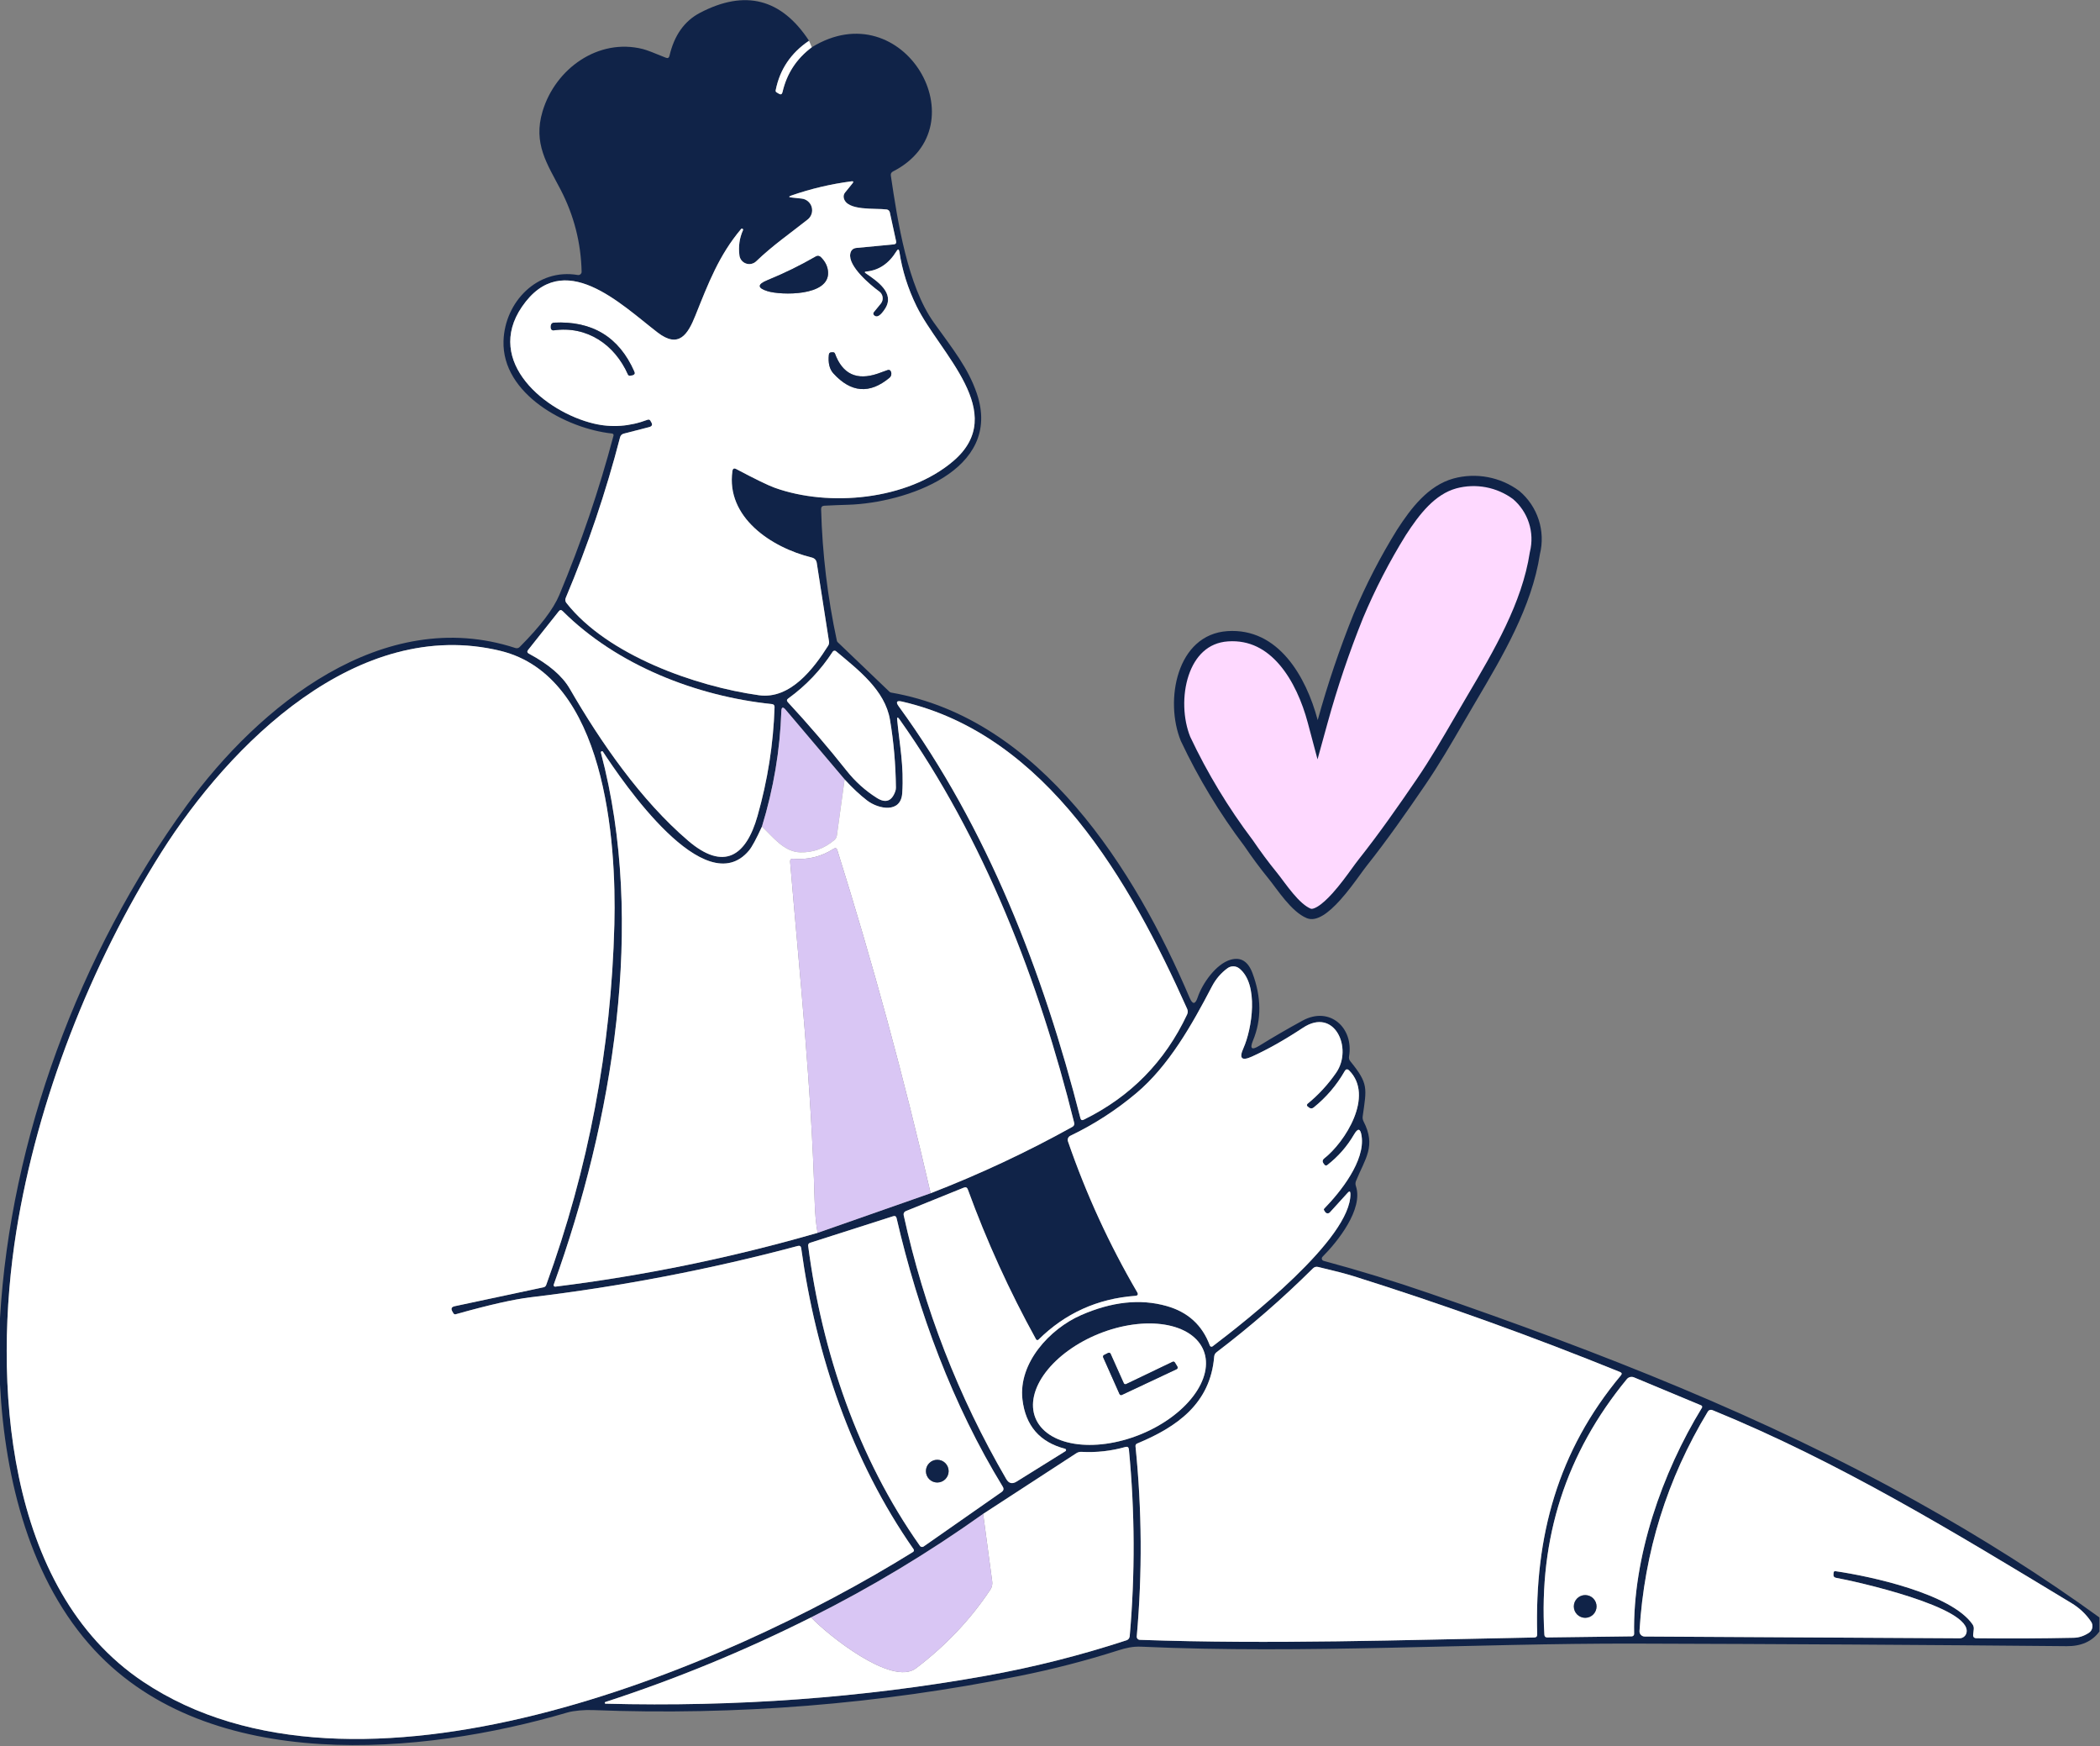 <svg width="409" height="340" viewBox="0 0 409 340" fill="none" xmlns="http://www.w3.org/2000/svg">
<rect x="0" y="0" width="409" height="340" fill="#808080" stroke="none"/>
<g clip-path="url(#clip0_1582_8353)">
<path d="M157.567 7.933C154.041 10.311 151.878 13.518 151.078 17.556C151.033 17.748 151.096 17.896 151.267 18L151.689 18.244C152.059 18.474 152.296 18.374 152.4 17.945C153.23 14.337 155.133 11.422 158.111 9.2C175.967 -1.778 191.189 24.589 173.911 33.389C173.585 33.559 173.448 33.826 173.5 34.189C174.822 43.111 176.756 55.633 181.867 62.789C185.633 68.056 188.533 71.6 190.244 76.6C195.389 91.722 176.111 97.933 165.256 98.278C163.707 98.322 162.141 98.385 160.556 98.467C160.126 98.489 159.915 98.715 159.922 99.144C160.152 107.767 161.174 116.3 162.989 124.744C163.011 124.86 163.069 124.965 163.156 125.044L173.233 134.689C173.313 134.769 173.414 134.823 173.522 134.844C202.622 139.856 221.133 169.467 231.689 194.267C232.267 195.622 232.789 195.604 233.256 194.211C234.156 191.511 236.822 187.689 239.667 186.867C241.637 186.296 243.056 187.156 243.922 189.444C245.685 194.141 245.722 198.53 244.033 202.611C243.381 204.189 243.781 204.53 245.233 203.633C247.937 201.959 250.756 200.322 253.689 198.722C259.022 195.822 263.689 200.167 262.744 205.678C262.678 206.033 262.759 206.352 262.989 206.633C266.578 211.044 266.167 211.867 265.4 217.356C265.356 217.704 265.411 218.033 265.567 218.344C268.056 223.156 265.867 225.611 264.111 229.911C263.97 230.252 263.959 230.596 264.078 230.944C265.578 235.411 260.522 241.767 257.578 244.7C257.518 244.759 257.475 244.833 257.453 244.914C257.431 244.995 257.431 245.08 257.452 245.161C257.474 245.242 257.516 245.316 257.575 245.376C257.634 245.435 257.708 245.478 257.789 245.5C264.715 247.367 271.574 249.47 278.367 251.811C311.767 263.3 343.756 275.878 373.167 292.278C385.981 299.419 397.889 306.97 408.889 314.933V317.667C407.459 319.6 405.33 320.552 402.5 320.522C374.537 320.263 346.574 320.096 318.611 320.022C286.522 319.944 254.3 322.067 222.244 320.622C220.611 320.556 219.278 320.867 217.789 321.344C211.485 323.352 205.089 325.007 198.6 326.311C171.156 331.837 143.448 334.056 115.478 332.967C113.856 332.9 111.722 333.078 110.489 333.444C82.256 341.756 40.944 345.533 18.422 321.3C5.978 307.9 0.956 288.222 0 269.556V256.689C2.022 221.9 15.356 185.722 36.333 156.856C50.389 137.522 74.589 117.756 100.356 126.167C100.696 126.278 100.989 126.207 101.233 125.956C105.233 121.941 107.8 118.57 108.933 115.844C113.178 105.711 116.696 95.37 119.489 84.822C119.502 84.777 119.505 84.729 119.498 84.682C119.491 84.635 119.473 84.591 119.447 84.551C119.42 84.512 119.385 84.479 119.345 84.455C119.304 84.431 119.258 84.416 119.211 84.411C110.256 83.456 97.744 76.722 98.067 66.4C98.3 58.789 104.656 52.2 112.522 53.544C112.616 53.561 112.712 53.557 112.804 53.532C112.895 53.508 112.98 53.464 113.052 53.403C113.125 53.343 113.182 53.267 113.221 53.182C113.26 53.097 113.279 53.005 113.278 52.911C113.152 47.274 111.789 41.948 109.189 36.933C106.589 31.933 103.789 27.967 105.667 21.689C108.144 13.389 116.5 7.367 125.189 9.544C125.893 9.722 127.385 10.285 129.667 11.233C130.052 11.396 130.293 11.274 130.389 10.867C131.315 6.874 133.3 4.082 136.344 2.489C145.107 -2.089 152.181 -0.274 157.567 7.933ZM143.4 91.333C147.126 93.304 149.618 94.515 150.878 94.967C161.378 98.745 176.656 97.433 185.633 89.8C196.678 80.411 183 68.8 178.5 59.6C176.826 56.178 175.715 52.656 175.167 49.033C175.078 48.478 174.889 48.437 174.6 48.911C173.119 51.319 171.163 52.637 168.733 52.867C168.37 52.904 168.337 53.022 168.633 53.222C170.756 54.689 174.344 57.022 172.389 60.089C171.493 61.489 170.77 61.919 170.222 61.378C170.141 61.299 170.093 61.193 170.087 61.081C170.08 60.97 170.117 60.861 170.189 60.778L171.544 59.122C171.686 58.949 171.791 58.749 171.853 58.534C171.914 58.318 171.931 58.092 171.901 57.87C171.872 57.647 171.798 57.433 171.683 57.239C171.568 57.046 171.415 56.877 171.233 56.745C169.456 55.456 165.144 51.822 165.6 49.4C165.733 48.704 166.152 48.326 166.856 48.267L174.044 47.589C174.444 47.552 174.604 47.341 174.522 46.956L173.3 41.333C173.267 41.192 173.192 41.065 173.085 40.967C172.978 40.87 172.844 40.808 172.7 40.789C170.5 40.489 164.911 41.133 164.333 38.544C164.292 38.361 164.293 38.172 164.335 37.99C164.377 37.809 164.46 37.642 164.578 37.5L166.033 35.7C166.285 35.389 166.211 35.259 165.811 35.311C161.826 35.83 157.933 36.748 154.133 38.067C153.563 38.267 153.578 38.396 154.178 38.456L156.133 38.667C156.584 38.716 157.011 38.898 157.358 39.189C157.706 39.481 157.958 39.87 158.085 40.305C158.211 40.741 158.205 41.205 158.067 41.637C157.929 42.069 157.666 42.451 157.311 42.733C153.889 45.444 150.489 47.789 147.278 50.878C147.018 51.126 146.694 51.298 146.342 51.374C145.991 51.45 145.625 51.427 145.287 51.309C144.948 51.19 144.65 50.98 144.424 50.702C144.199 50.424 144.056 50.088 144.011 49.733C143.789 47.97 144.022 46.33 144.711 44.811C144.729 44.764 144.73 44.711 144.713 44.663C144.697 44.615 144.665 44.574 144.622 44.546C144.579 44.519 144.528 44.507 144.478 44.513C144.427 44.519 144.38 44.541 144.344 44.578C140.011 49.711 137.944 55.189 135.433 61.444C133.967 65.111 132.211 67.933 128.067 64.733C120.978 59.289 109.689 48 101.656 59.733C94.311 70.467 106.267 80.256 115.667 82.478C119.133 83.3 122.63 83.048 126.156 81.722C126.247 81.689 126.347 81.687 126.438 81.717C126.529 81.748 126.606 81.808 126.656 81.889L126.833 82.2C127.13 82.689 127 83.007 126.444 83.156L121.489 84.433C121.111 84.53 120.87 84.767 120.767 85.144C118.004 95.819 114.478 106.237 110.189 116.4C110.033 116.77 110.081 117.111 110.333 117.422C118.322 127.589 135.5 133.644 147.811 135.367C153.933 136.222 158.511 130.122 161.278 125.744C161.442 125.495 161.506 125.189 161.456 124.889L159.078 109.633C158.989 109.056 158.663 108.696 158.1 108.556C150.122 106.6 141.378 100.667 142.644 91.722C142.711 91.233 142.963 91.104 143.4 91.333ZM150.333 137.089C135.678 135.567 120.167 129.544 109.578 118.978C109.311 118.711 109.063 118.726 108.833 119.022L102.867 126.533C102.615 126.844 102.667 127.093 103.022 127.278C106.874 129.337 109.519 131.604 110.956 134.078C116.989 144.522 124.844 155.856 134.044 163.711C140.978 169.633 145.311 166.711 147.533 158.889C149.519 151.911 150.626 144.848 150.856 137.7C150.87 137.33 150.696 137.126 150.333 137.089ZM88.089 255.333C87.793 254.8 87.944 254.467 88.544 254.333L105.867 250.644C105.982 250.621 106.09 250.567 106.179 250.49C106.268 250.412 106.337 250.312 106.378 250.2C114.615 227.585 119.041 204.185 119.656 180C120.067 163.756 117.933 131.711 97.489 126.733C69.633 119.944 44.711 144.944 31.444 165.922C17.644 187.744 7.278 214.2 3.189 239.7C-1.422 268.5 0.889 309.378 27.844 327.422C69.244 355.144 140.544 325.356 177.822 302.178C177.865 302.152 177.902 302.117 177.931 302.077C177.96 302.036 177.98 301.99 177.991 301.941C178.001 301.892 178.001 301.841 177.991 301.792C177.982 301.743 177.962 301.697 177.933 301.656C165.856 284.367 158.911 263.844 156.044 243.044C155.993 242.644 155.77 242.496 155.378 242.6C138.281 247.163 120.944 250.493 103.367 252.589C100.063 252.982 95.189 254.085 88.744 255.9C88.663 255.922 88.576 255.916 88.497 255.881C88.419 255.847 88.353 255.787 88.311 255.711L88.089 255.333ZM170.767 155.356C172.47 156.437 173.667 156.022 174.356 154.111C174.444 153.876 174.489 153.624 174.489 153.367C174.437 148.796 174.052 144.393 173.333 140.156C172.356 134.356 167.133 130.422 162.811 126.789C162.764 126.751 162.71 126.724 162.651 126.708C162.593 126.693 162.532 126.689 162.472 126.699C162.413 126.708 162.356 126.73 162.305 126.763C162.254 126.796 162.211 126.838 162.178 126.889C159.852 130.474 156.963 133.511 153.511 136C153.215 136.215 153.193 136.456 153.444 136.722C157.444 141.041 161.263 145.493 164.9 150.078C166.567 152.182 168.522 153.941 170.767 155.356ZM231.211 196.433C220.167 171.744 203.889 143.1 175.689 136.6C174.622 136.356 174.411 136.674 175.056 137.556C192.3 161.2 203.2 189.378 210.422 217.711C210.519 218.081 210.737 218.182 211.078 218.011C220.174 213.544 226.881 206.719 231.2 197.533C231.37 197.163 231.374 196.796 231.211 196.433ZM148.4 160.944C147.296 163.352 146.459 164.9 145.889 165.589C137.311 175.856 121.256 152.2 117.433 146.367C117.404 146.323 117.361 146.292 117.31 146.277C117.26 146.263 117.206 146.266 117.159 146.288C117.111 146.309 117.072 146.346 117.049 146.393C117.026 146.44 117.021 146.494 117.033 146.544C125.844 179.744 119.322 218.278 107.844 250.133C107.827 250.179 107.822 250.229 107.829 250.278C107.837 250.326 107.856 250.372 107.886 250.411C107.916 250.45 107.956 250.481 108.001 250.5C108.046 250.52 108.096 250.527 108.144 250.522C125.433 248.382 142.467 244.889 159.244 240.044L181.256 232.333C190.833 228.622 200.026 224.319 208.833 219.422C209.174 219.237 209.296 218.956 209.2 218.578C202.378 191.089 191.667 163.267 175.178 140.044C174.83 139.556 174.685 139.607 174.744 140.2C175.2 145.011 176.078 149.111 175.722 154.433C175.467 158.4 171.111 157.567 168.889 155.867C167.467 154.778 166.004 153.407 164.5 151.756L153.011 138.189C152.485 137.567 152.207 137.663 152.178 138.478C151.926 146.056 150.667 153.544 148.4 160.944ZM221.1 252.311C213.737 252.859 207.456 255.704 202.256 260.844C202.222 260.878 202.181 260.902 202.136 260.917C202.091 260.931 202.043 260.934 201.997 260.927C201.95 260.919 201.906 260.901 201.868 260.873C201.83 260.845 201.799 260.809 201.778 260.767C196.6 251.389 192.174 241.667 188.5 231.6C188.359 231.207 188.096 231.089 187.711 231.244L176.4 235.822C176.255 235.881 176.135 235.99 176.062 236.13C175.988 236.271 175.967 236.433 176 236.589C179.978 254.774 186.637 271.904 195.978 287.978C196.474 288.837 197.144 289.004 197.989 288.478L207.522 282.544C207.562 282.517 207.593 282.478 207.612 282.434C207.63 282.389 207.636 282.34 207.628 282.292C207.619 282.244 207.598 282.2 207.566 282.164C207.533 282.128 207.491 282.102 207.444 282.089C202.504 280.807 199.733 277.607 199.133 272.489C198.311 265.367 204.478 258.733 210.522 256.078C216.53 253.441 222.089 252.844 227.2 254.289C231.363 255.459 234.174 258.026 235.633 261.989C235.652 262.04 235.682 262.086 235.722 262.123C235.761 262.16 235.809 262.187 235.861 262.202C235.913 262.217 235.967 262.22 236.02 262.21C236.074 262.2 236.124 262.177 236.167 262.144C242.833 257.078 263.167 241.133 263.011 232.444C262.996 231.926 262.819 231.859 262.478 232.244L259.011 236.056C258.951 236.123 258.877 236.175 258.794 236.208C258.71 236.242 258.62 236.255 258.53 236.248C258.441 236.24 258.354 236.212 258.278 236.165C258.201 236.118 258.136 236.054 258.089 235.978L257.889 235.667C257.807 235.533 257.822 235.411 257.933 235.3C261.111 232.044 265.911 226.011 265.189 221.189C264.967 219.685 264.474 219.589 263.711 220.9C262.356 223.226 260.615 225.211 258.489 226.856C258.449 226.885 258.404 226.907 258.356 226.92C258.309 226.933 258.259 226.936 258.211 226.93C258.162 226.924 258.116 226.908 258.074 226.884C258.032 226.86 257.996 226.827 257.967 226.789L257.744 226.489C257.693 226.423 257.656 226.348 257.634 226.268C257.612 226.188 257.606 226.104 257.616 226.021C257.626 225.939 257.653 225.859 257.694 225.787C257.735 225.715 257.79 225.651 257.856 225.6C261.989 222.389 267.678 213.378 262.778 208.444C262.43 208.096 262.133 208.137 261.889 208.567C260.319 211.307 258.307 213.663 255.856 215.633C255.552 215.878 255.244 215.882 254.933 215.644L254.678 215.444C254.637 215.415 254.603 215.376 254.58 215.331C254.556 215.286 254.543 215.236 254.542 215.185C254.541 215.133 254.552 215.082 254.574 215.035C254.595 214.987 254.627 214.945 254.667 214.911C256.785 213.185 258.644 211.167 260.244 208.856C263.522 204.1 259.911 196.056 253.778 200.111C250.207 202.467 246.893 204.337 243.833 205.722C241.826 206.633 241.274 206.085 242.178 204.078C243.822 200.411 245.256 191.644 241.356 188.556C241.03 188.3 240.63 188.159 240.217 188.153C239.803 188.147 239.399 188.276 239.067 188.522C237.793 189.456 236.781 190.641 236.033 192.078C232.144 199.544 227.633 207.533 221.3 212.856C217.396 216.144 213.111 218.911 208.444 221.156C208.251 221.25 208.099 221.411 208.017 221.61C207.936 221.809 207.929 222.03 208 222.233C211.526 232.463 216.019 242.252 221.478 251.6C221.73 252.037 221.604 252.274 221.1 252.311ZM195.289 289.456C185.544 273.544 178.822 255.356 174.622 237.189C174.533 236.819 174.307 236.693 173.944 236.811L157.756 241.989C157.639 242.027 157.54 242.104 157.475 242.208C157.41 242.311 157.384 242.434 157.4 242.556C160.067 263.211 167.111 283.933 179.167 300.989C179.205 301.044 179.253 301.092 179.309 301.129C179.366 301.165 179.429 301.191 179.495 301.203C179.561 301.215 179.628 301.215 179.694 301.201C179.76 301.187 179.822 301.16 179.878 301.122L195.067 290.511C195.474 290.222 195.548 289.87 195.289 289.456ZM221.467 281.067C221.364 281.107 221.278 281.182 221.221 281.278C221.165 281.375 221.142 281.488 221.156 281.6C222.415 293.941 222.496 306.282 221.4 318.622C221.392 318.705 221.402 318.789 221.428 318.868C221.454 318.947 221.495 319.02 221.551 319.083C221.606 319.145 221.673 319.196 221.748 319.231C221.824 319.267 221.906 319.286 221.989 319.289C247.6 320.2 273.178 319.311 298.811 318.833C299.204 318.826 299.396 318.626 299.389 318.233C298.867 299.089 303.4 282.522 315.689 267.8C315.933 267.511 315.881 267.293 315.533 267.144C298.481 260.226 281.189 254.007 263.656 248.489C262.181 248.03 259.874 247.43 256.733 246.689C256.333 246.593 255.989 246.689 255.7 246.978C249.811 252.822 243.563 258.256 236.956 263.278C236.667 263.5 236.507 263.793 236.478 264.156C235.733 273.289 229.244 277.844 221.467 281.067ZM234.416 262.959C233.899 261.666 232.963 260.556 231.663 259.691C230.362 258.826 228.721 258.224 226.834 257.918C224.947 257.613 222.851 257.61 220.666 257.911C218.48 258.211 216.248 258.809 214.097 259.669C211.945 260.53 209.917 261.636 208.127 262.926C206.337 264.215 204.821 265.663 203.666 267.185C202.51 268.708 201.737 270.275 201.391 271.799C201.046 273.322 201.134 274.771 201.651 276.064C202.168 277.356 203.103 278.466 204.404 279.331C205.705 280.196 207.346 280.798 209.232 281.104C211.119 281.409 213.215 281.412 215.401 281.112C217.586 280.811 219.818 280.214 221.97 279.353C224.121 278.493 226.15 277.386 227.94 276.096C229.729 274.807 231.245 273.359 232.401 271.837C233.557 270.315 234.33 268.747 234.675 267.224C235.021 265.7 234.933 264.251 234.416 262.959ZM331.311 273.633L318.222 268.178C317.983 268.082 317.721 268.065 317.472 268.129C317.224 268.193 317.004 268.335 316.844 268.533C305.015 282.904 299.663 299.493 300.789 318.3C300.811 318.648 301 318.822 301.356 318.822L317.811 318.611C317.872 318.61 317.933 318.596 317.989 318.571C318.045 318.547 318.096 318.511 318.138 318.467C318.18 318.422 318.213 318.37 318.235 318.313C318.258 318.256 318.268 318.195 318.267 318.133C317.978 303.222 323.711 286.756 331.467 274.111C331.493 274.071 331.51 274.025 331.516 273.977C331.523 273.929 331.518 273.881 331.503 273.835C331.488 273.789 331.463 273.747 331.43 273.712C331.397 273.677 331.356 273.65 331.311 273.633ZM357.122 306.189C357.152 305.982 357.27 305.893 357.478 305.922C364.333 306.911 380.022 310.3 384.167 316.267C384.367 316.553 384.454 316.901 384.411 317.244L384.3 318.233C384.241 318.722 384.459 318.97 384.956 318.978C391.267 319.052 397.578 319.022 403.889 318.889C404.896 318.867 405.874 318.548 406.822 317.933C406.996 317.821 407.146 317.675 407.263 317.504C407.379 317.333 407.461 317.141 407.502 316.938C407.544 316.735 407.544 316.526 407.504 316.323C407.463 316.12 407.383 315.927 407.267 315.756C406.274 314.282 404.996 313.074 403.433 312.133C380.644 298.356 358.222 284.644 333.5 274.556C333.342 274.491 333.166 274.484 333.005 274.537C332.843 274.59 332.708 274.699 332.622 274.844C324.681 287.963 320.244 302.204 319.311 317.567C319.302 317.704 319.321 317.842 319.367 317.972C319.413 318.101 319.485 318.22 319.579 318.321C319.672 318.422 319.786 318.503 319.912 318.558C320.038 318.614 320.173 318.643 320.311 318.644L381.633 318.989C381.943 318.991 382.245 318.89 382.491 318.7C382.737 318.511 382.912 318.245 382.989 317.944C384.267 312.944 360.989 307.811 357.622 307.222C357.222 307.156 357.044 306.919 357.089 306.511L357.122 306.189ZM191.478 294.767C180.804 302.367 169.633 309.085 157.967 314.922C144.959 321.448 131.6 326.941 117.889 331.4C117.853 331.413 117.823 331.438 117.804 331.471C117.785 331.503 117.777 331.541 117.782 331.579C117.787 331.616 117.805 331.651 117.833 331.677C117.86 331.703 117.896 331.719 117.933 331.722C143.393 332.382 168.044 330.578 191.889 326.311C201.156 324.659 210.326 322.348 219.4 319.378C219.567 319.326 219.715 319.224 219.826 319.086C219.937 318.947 220.005 318.778 220.022 318.6C221.089 306.474 221.037 294.348 219.867 282.222C219.822 281.778 219.589 281.619 219.167 281.744C216.374 282.53 213.537 282.844 210.656 282.689C210.278 282.667 209.93 282.759 209.611 282.967L191.478 294.767Z" fill="#102348"/>
<path d="M157.565 7.933L158.11 9.2C155.132 11.422 153.228 14.337 152.399 17.945C152.295 18.374 152.058 18.474 151.687 18.244L151.265 18C151.095 17.896 151.032 17.748 151.076 17.556C151.876 13.518 154.039 10.311 157.565 7.933Z" fill="white"/>
<path d="M142.646 91.722C141.379 100.667 150.124 106.6 158.101 108.556C158.664 108.696 158.99 109.056 159.079 109.633L161.457 124.889C161.507 125.189 161.444 125.495 161.279 125.744C158.513 130.122 153.935 136.222 147.813 135.367C135.501 133.644 118.324 127.589 110.335 117.422C110.083 117.111 110.035 116.77 110.19 116.4C114.479 106.237 118.005 95.819 120.768 85.144C120.872 84.767 121.113 84.53 121.49 84.433L126.446 83.156C127.001 83.007 127.131 82.689 126.835 82.2L126.657 81.889C126.607 81.808 126.53 81.748 126.439 81.717C126.348 81.687 126.248 81.689 126.157 81.722C122.631 83.048 119.135 83.3 115.668 82.478C106.268 80.255 94.313 70.467 101.657 59.733C109.69 48 120.979 59.289 128.068 64.733C132.213 67.933 133.968 65.111 135.435 61.444C137.946 55.189 140.013 49.711 144.346 44.578C144.382 44.541 144.429 44.519 144.479 44.513C144.53 44.507 144.581 44.519 144.624 44.546C144.666 44.574 144.699 44.615 144.715 44.663C144.731 44.711 144.73 44.763 144.713 44.811C144.024 46.33 143.79 47.97 144.013 49.733C144.058 50.088 144.201 50.424 144.426 50.702C144.651 50.98 144.95 51.19 145.288 51.308C145.627 51.427 145.992 51.45 146.344 51.373C146.695 51.297 147.019 51.126 147.279 50.878C150.49 47.789 153.89 45.444 157.313 42.733C157.668 42.451 157.931 42.069 158.068 41.637C158.206 41.205 158.212 40.741 158.086 40.305C157.96 39.87 157.707 39.481 157.36 39.189C157.012 38.898 156.586 38.716 156.135 38.667L154.179 38.456C153.579 38.396 153.564 38.267 154.135 38.067C157.935 36.748 161.827 35.83 165.813 35.311C166.213 35.259 166.287 35.389 166.035 35.7L164.579 37.5C164.462 37.642 164.379 37.809 164.337 37.99C164.294 38.172 164.294 38.361 164.335 38.544C164.913 41.133 170.501 40.489 172.701 40.789C172.845 40.808 172.979 40.87 173.087 40.967C173.194 41.065 173.269 41.192 173.301 41.333L174.524 46.956C174.605 47.341 174.446 47.552 174.046 47.589L166.857 48.267C166.153 48.326 165.735 48.704 165.601 49.4C165.146 51.822 169.457 55.456 171.235 56.744C171.417 56.877 171.57 57.046 171.685 57.239C171.8 57.433 171.874 57.647 171.903 57.87C171.932 58.092 171.915 58.318 171.854 58.534C171.793 58.749 171.688 58.949 171.546 59.122L170.19 60.778C170.118 60.861 170.082 60.97 170.088 61.081C170.094 61.193 170.143 61.299 170.224 61.378C170.772 61.919 171.494 61.489 172.39 60.089C174.346 57.022 170.757 54.689 168.635 53.222C168.339 53.022 168.372 52.904 168.735 52.867C171.164 52.637 173.12 51.319 174.601 48.911C174.89 48.437 175.079 48.478 175.168 49.033C175.716 52.656 176.827 56.178 178.501 59.6C183.001 68.8 196.679 80.411 185.635 89.8C176.657 97.433 161.379 98.744 150.879 94.967C149.62 94.515 147.127 93.304 143.401 91.333C142.964 91.104 142.713 91.233 142.646 91.722ZM158.924 49.922C155.735 51.755 152.79 53.189 149.413 54.578C147.472 55.378 147.501 56.085 149.501 56.7C152.09 57.5 161.568 57.733 161.279 52.967C161.213 51.885 160.735 50.911 159.846 50.044C159.728 49.927 159.574 49.851 159.407 49.829C159.241 49.807 159.071 49.84 158.924 49.922ZM107.846 64.322C114.335 63.389 119.735 67.111 122.301 72.911C122.343 72.999 122.412 73.071 122.498 73.114C122.583 73.156 122.678 73.167 122.768 73.144L123.157 73.055C123.572 72.967 123.694 72.726 123.524 72.333C120.561 65.615 115.346 62.444 107.879 62.822C107.715 62.831 107.561 62.903 107.449 63.023C107.337 63.143 107.276 63.302 107.279 63.467V63.844C107.28 63.915 107.296 63.984 107.326 64.048C107.356 64.112 107.399 64.168 107.453 64.213C107.507 64.259 107.57 64.292 107.638 64.311C107.705 64.329 107.776 64.333 107.846 64.322ZM170.968 72.744C166.872 74.144 164.09 72.844 162.624 68.844C162.595 68.767 162.543 68.7 162.473 68.654C162.403 68.608 162.319 68.585 162.235 68.589C162.138 68.596 162.039 68.6 161.935 68.6C161.631 68.607 161.464 68.763 161.435 69.067C161.264 70.659 161.557 71.87 162.313 72.7C165.742 76.47 169.379 76.759 173.224 73.567C173.483 73.352 173.609 73.074 173.601 72.733C173.601 72.607 173.576 72.485 173.524 72.367C173.398 72.048 173.172 71.948 172.846 72.067C172.216 72.304 171.59 72.53 170.968 72.744Z" fill="white"/>
<path d="M149.41 54.578C152.788 53.189 155.732 51.755 158.921 49.922C159.069 49.84 159.239 49.807 159.405 49.829C159.572 49.851 159.725 49.927 159.844 50.044C160.732 50.911 161.21 51.885 161.277 52.967C161.566 57.733 152.088 57.5 149.499 56.7C147.499 56.085 147.469 55.378 149.41 54.578Z" fill="#102348"/>
<path d="M122.3 72.911C119.733 67.111 114.333 63.389 107.844 64.322C107.775 64.333 107.704 64.329 107.636 64.311C107.568 64.292 107.505 64.259 107.451 64.213C107.397 64.168 107.354 64.112 107.324 64.048C107.294 63.984 107.278 63.915 107.277 63.844V63.467C107.274 63.302 107.335 63.143 107.447 63.023C107.559 62.903 107.713 62.831 107.877 62.822C115.344 62.444 120.559 65.615 123.522 72.333C123.692 72.726 123.57 72.967 123.155 73.056L122.766 73.144C122.676 73.167 122.581 73.156 122.496 73.114C122.411 73.071 122.341 72.999 122.3 72.911Z" fill="#102348"/>
<path d="M170.963 72.744C171.585 72.53 172.211 72.304 172.841 72.067C173.167 71.948 173.393 72.048 173.519 72.367C173.571 72.485 173.597 72.607 173.597 72.733C173.604 73.074 173.478 73.352 173.219 73.567C169.374 76.759 165.737 76.47 162.308 72.7C161.552 71.87 161.259 70.659 161.43 69.067C161.459 68.763 161.626 68.607 161.93 68.6C162.034 68.6 162.134 68.596 162.23 68.589C162.315 68.585 162.398 68.608 162.468 68.654C162.538 68.7 162.591 68.767 162.619 68.844C164.085 72.844 166.867 74.144 170.963 72.744Z" fill="#102348"/>
<path d="M109.575 118.978C120.164 129.544 135.675 135.567 150.33 137.089C150.693 137.126 150.867 137.33 150.853 137.7C150.623 144.848 149.516 151.911 147.53 158.889C145.308 166.711 140.975 169.633 134.041 163.711C124.841 155.856 116.986 144.522 110.953 134.078C109.516 131.604 106.871 129.337 103.019 127.278C102.664 127.093 102.612 126.844 102.864 126.533L108.83 119.022C109.06 118.726 109.308 118.711 109.575 118.978Z" fill="white"/>
<path d="M88.088 255.333L88.311 255.711C88.353 255.787 88.418 255.847 88.497 255.881C88.575 255.916 88.662 255.922 88.744 255.9C95.188 254.085 100.062 252.982 103.366 252.589C120.944 250.493 138.281 247.163 155.377 242.6C155.77 242.496 155.992 242.644 156.044 243.044C158.911 263.844 165.855 284.367 177.933 301.656C177.961 301.697 177.981 301.743 177.991 301.792C178.001 301.841 178 301.892 177.99 301.941C177.98 301.99 177.959 302.036 177.93 302.077C177.901 302.117 177.864 302.152 177.822 302.178C140.544 325.356 69.244 355.144 27.844 327.422C0.888 309.378 -1.423 268.5 3.188 239.7C7.277 214.2 17.644 187.744 31.444 165.922C44.711 144.944 69.633 119.944 97.488 126.733C117.933 131.711 120.066 163.756 119.655 180C119.04 204.185 114.614 227.585 106.377 250.2C106.336 250.312 106.268 250.412 106.178 250.49C106.089 250.568 105.981 250.621 105.866 250.644L88.544 254.333C87.944 254.467 87.792 254.8 88.088 255.333Z" fill="white"/>
<path d="M170.769 155.356C168.525 153.941 166.569 152.181 164.903 150.078C161.266 145.493 157.447 141.041 153.447 136.722C153.195 136.456 153.217 136.215 153.514 136C156.966 133.511 159.854 130.474 162.18 126.889C162.213 126.838 162.257 126.795 162.308 126.763C162.358 126.73 162.415 126.708 162.475 126.699C162.535 126.689 162.595 126.693 162.654 126.708C162.712 126.724 162.767 126.751 162.814 126.789C167.136 130.422 172.358 134.356 173.336 140.156C174.054 144.393 174.44 148.796 174.491 153.367C174.491 153.624 174.446 153.876 174.358 154.111C173.669 156.022 172.473 156.437 170.769 155.356Z" fill="white"/>
<path d="M175.689 136.6C203.889 143.1 220.167 171.744 231.211 196.433C231.374 196.796 231.37 197.163 231.2 197.533C226.881 206.719 220.174 213.544 211.078 218.011C210.737 218.181 210.518 218.081 210.422 217.711C203.2 189.378 192.3 161.2 175.055 137.556C174.411 136.674 174.622 136.356 175.689 136.6Z" fill="white"/>
<path d="M164.498 151.756L162.998 162.644C162.947 163.022 162.776 163.333 162.487 163.578C160.539 165.222 158.335 166.015 155.876 165.956C152.71 165.889 150.598 163.022 148.398 160.944C150.665 153.544 151.924 146.056 152.176 138.478C152.206 137.663 152.484 137.567 153.01 138.189L164.498 151.756Z" fill="#D9C6F4"/>
<path d="M181.254 232.333C176.061 209.815 170.002 187.544 163.076 165.522C162.95 165.122 162.709 165.037 162.354 165.267C159.969 166.8 157.343 167.448 154.476 167.211C154.054 167.174 153.857 167.37 153.887 167.8C155.743 189.756 158.043 211.556 158.654 233.611C158.735 236.337 158.932 238.481 159.243 240.044C142.465 244.889 125.432 248.381 108.143 250.522C108.094 250.527 108.044 250.52 107.999 250.5C107.954 250.481 107.914 250.45 107.884 250.411C107.854 250.372 107.835 250.326 107.827 250.278C107.82 250.229 107.825 250.179 107.843 250.133C119.32 218.278 125.843 179.744 117.032 146.544C117.019 146.494 117.025 146.44 117.047 146.393C117.07 146.346 117.109 146.309 117.157 146.288C117.205 146.266 117.258 146.263 117.309 146.277C117.359 146.292 117.402 146.323 117.432 146.367C121.254 152.2 137.309 175.856 145.887 165.589C146.457 164.9 147.294 163.352 148.398 160.944C150.598 163.022 152.709 165.889 155.876 165.956C158.335 166.015 160.539 165.222 162.487 163.578C162.776 163.333 162.946 163.022 162.998 162.644L164.498 151.756C166.002 153.407 167.465 154.778 168.887 155.867C171.109 157.567 175.465 158.4 175.72 154.433C176.076 149.111 175.198 145.011 174.743 140.2C174.683 139.607 174.828 139.556 175.176 140.044C191.665 163.267 202.376 191.089 209.198 218.578C209.294 218.956 209.172 219.237 208.832 219.422C200.024 224.319 190.832 228.622 181.254 232.333Z" fill="white"/>
<path d="M181.252 232.333L159.241 240.044C158.93 238.481 158.734 236.337 158.652 233.611C158.041 211.556 155.741 189.756 153.886 167.8C153.856 167.37 154.052 167.174 154.475 167.211C157.341 167.448 159.967 166.8 162.352 165.267C162.708 165.037 162.949 165.122 163.075 165.522C170.001 187.544 176.06 209.815 181.252 232.333Z" fill="#D9C6F4"/>
<path d="M221.477 251.6C216.018 242.252 211.526 232.463 208 222.233C207.929 222.03 207.935 221.809 208.017 221.61C208.099 221.411 208.251 221.25 208.444 221.156C213.111 218.911 217.396 216.144 221.3 212.856C227.633 207.533 232.144 199.544 236.033 192.078C236.781 190.641 237.792 189.456 239.066 188.522C239.399 188.276 239.803 188.147 240.216 188.153C240.63 188.159 241.03 188.3 241.355 188.556C245.255 191.644 243.822 200.411 242.177 204.078C241.274 206.085 241.826 206.633 243.833 205.722C246.892 204.337 250.207 202.467 253.777 200.111C259.911 196.056 263.522 204.1 260.244 208.856C258.644 211.167 256.785 213.185 254.666 214.911C254.627 214.945 254.595 214.987 254.573 215.035C254.552 215.082 254.541 215.133 254.542 215.185C254.543 215.236 254.556 215.286 254.579 215.331C254.603 215.376 254.636 215.415 254.677 215.444L254.933 215.644C255.244 215.881 255.551 215.878 255.855 215.633C258.307 213.663 260.318 211.307 261.889 208.567C262.133 208.137 262.429 208.096 262.777 208.444C267.677 213.378 261.989 222.389 257.855 225.6C257.79 225.651 257.735 225.715 257.693 225.787C257.652 225.859 257.626 225.939 257.616 226.021C257.605 226.104 257.611 226.188 257.633 226.268C257.655 226.348 257.693 226.423 257.744 226.489L257.966 226.789C257.995 226.827 258.032 226.86 258.073 226.884C258.115 226.908 258.162 226.924 258.21 226.93C258.259 226.936 258.308 226.933 258.356 226.92C258.404 226.907 258.449 226.885 258.489 226.856C260.614 225.211 262.355 223.226 263.711 220.9C264.474 219.589 264.966 219.685 265.189 221.189C265.911 226.011 261.111 232.044 257.933 235.3C257.822 235.411 257.807 235.533 257.889 235.667L258.089 235.978C258.136 236.054 258.201 236.118 258.277 236.165C258.354 236.212 258.441 236.24 258.53 236.248C258.62 236.255 258.71 236.242 258.793 236.208C258.877 236.175 258.951 236.123 259.011 236.056L262.477 232.244C262.818 231.859 262.996 231.926 263.011 232.444C263.166 241.133 242.833 257.078 236.166 262.144C236.123 262.177 236.073 262.2 236.02 262.21C235.967 262.22 235.912 262.217 235.86 262.202C235.808 262.187 235.761 262.159 235.721 262.122C235.682 262.086 235.651 262.04 235.633 261.989C234.174 258.026 231.363 255.459 227.2 254.289C222.089 252.844 216.529 253.441 210.522 256.078C204.477 258.733 198.311 265.367 199.133 272.489C199.733 277.607 202.503 280.807 207.444 282.089C207.491 282.102 207.533 282.128 207.565 282.164C207.598 282.2 207.619 282.244 207.627 282.292C207.635 282.34 207.63 282.389 207.611 282.434C207.593 282.478 207.562 282.517 207.522 282.544L197.989 288.478C197.144 289.004 196.474 288.837 195.977 287.978C186.637 271.904 179.977 254.774 176 236.589C175.966 236.433 175.988 236.271 176.061 236.13C176.134 235.99 176.254 235.881 176.4 235.822L187.711 231.244C188.096 231.089 188.359 231.207 188.5 231.6C192.174 241.667 196.6 251.389 201.777 260.767C201.799 260.809 201.83 260.845 201.868 260.873C201.906 260.901 201.95 260.919 201.997 260.927C202.043 260.934 202.091 260.931 202.136 260.916C202.181 260.902 202.222 260.878 202.255 260.844C207.455 255.704 213.737 252.859 221.1 252.311C221.603 252.274 221.729 252.037 221.477 251.6Z" fill="white"/>
<path d="M174.621 237.189C178.821 255.356 185.544 273.544 195.288 289.456C195.547 289.87 195.473 290.222 195.066 290.511L179.877 301.122C179.822 301.16 179.759 301.187 179.693 301.201C179.628 301.215 179.56 301.215 179.494 301.203C179.428 301.191 179.365 301.165 179.309 301.129C179.252 301.092 179.204 301.044 179.166 300.989C167.11 283.933 160.066 263.211 157.399 242.556C157.383 242.434 157.409 242.311 157.474 242.208C157.539 242.104 157.639 242.027 157.755 241.989L173.944 236.811C174.307 236.693 174.533 236.819 174.621 237.189ZM184.755 286.444C184.755 285.858 184.522 285.296 184.107 284.881C183.693 284.466 183.13 284.233 182.544 284.233C181.957 284.233 181.395 284.466 180.98 284.881C180.566 285.296 180.333 285.858 180.333 286.444C180.333 287.031 180.566 287.593 180.98 288.008C181.395 288.423 181.957 288.656 182.544 288.656C183.13 288.656 183.693 288.423 184.107 288.008C184.522 287.593 184.755 287.031 184.755 286.444Z" fill="white"/>
<path d="M221.463 281.067C229.241 277.844 235.73 273.289 236.474 264.156C236.504 263.793 236.663 263.5 236.952 263.278C243.56 258.256 249.808 252.822 255.697 246.978C255.986 246.689 256.33 246.593 256.73 246.689C259.871 247.43 262.178 248.03 263.652 248.489C281.186 254.007 298.478 260.226 315.53 267.144C315.878 267.293 315.93 267.511 315.686 267.8C303.397 282.522 298.863 299.089 299.386 318.233C299.393 318.626 299.2 318.826 298.808 318.833C273.174 319.311 247.597 320.2 221.986 319.289C221.902 319.286 221.82 319.267 221.745 319.231C221.67 319.196 221.602 319.145 221.547 319.083C221.492 319.02 221.45 318.947 221.424 318.868C221.398 318.789 221.389 318.705 221.397 318.622C222.493 306.281 222.411 293.941 221.152 281.6C221.139 281.488 221.162 281.375 221.218 281.278C221.274 281.182 221.361 281.107 221.463 281.067Z" fill="white"/>
<path d="M234.415 262.959C234.932 264.251 235.02 265.7 234.675 267.224C234.329 268.747 233.556 270.315 232.4 271.837C231.245 273.36 229.729 274.807 227.939 276.096C226.149 277.386 224.12 278.493 221.969 279.353C219.818 280.214 217.585 280.811 215.4 281.112C213.215 281.412 211.119 281.409 209.232 281.104C207.345 280.798 205.704 280.196 204.403 279.331C203.102 278.466 202.167 277.356 201.65 276.064C201.133 274.771 201.045 273.322 201.391 271.799C201.736 270.275 202.509 268.708 203.665 267.185C204.821 265.663 206.337 264.215 208.126 262.926C209.916 261.636 211.945 260.53 214.096 259.669C216.248 258.809 218.48 258.211 220.665 257.911C222.851 257.61 224.947 257.613 226.833 257.918C228.72 258.224 230.361 258.826 231.662 259.691C232.963 260.556 233.898 261.666 234.415 262.959ZM219.333 269.489C219.291 269.509 219.246 269.521 219.2 269.524C219.154 269.527 219.107 269.52 219.064 269.505C219.02 269.489 218.98 269.465 218.946 269.434C218.912 269.402 218.885 269.364 218.866 269.322L216.299 263.589C216.28 263.547 216.253 263.509 216.219 263.478C216.185 263.446 216.145 263.422 216.101 263.407C216.058 263.391 216.011 263.384 215.965 263.387C215.919 263.39 215.874 263.402 215.833 263.422L215.021 263.833C214.942 263.872 214.88 263.94 214.849 264.022C214.818 264.105 214.82 264.196 214.855 264.278L218.033 271.422C218.051 271.465 218.077 271.504 218.111 271.537C218.144 271.569 218.184 271.595 218.228 271.611C218.271 271.628 218.318 271.635 218.365 271.634C218.411 271.632 218.457 271.62 218.499 271.6L229.166 266.589C229.211 266.568 229.251 266.538 229.283 266.501C229.315 266.463 229.339 266.419 229.352 266.372C229.366 266.324 229.369 266.275 229.362 266.226C229.355 266.177 229.337 266.13 229.31 266.089L228.821 265.289C228.777 265.215 228.707 265.161 228.625 265.136C228.543 265.112 228.454 265.118 228.377 265.156L219.333 269.489Z" fill="white"/>
<path d="M219.333 269.489L228.378 265.156C228.455 265.118 228.544 265.112 228.626 265.136C228.708 265.161 228.778 265.215 228.822 265.289L229.311 266.089C229.338 266.13 229.356 266.177 229.363 266.226C229.37 266.275 229.367 266.324 229.353 266.372C229.339 266.419 229.316 266.463 229.283 266.501C229.251 266.538 229.211 266.568 229.167 266.589L218.5 271.6C218.458 271.62 218.412 271.632 218.365 271.634C218.319 271.636 218.272 271.628 218.228 271.611C218.185 271.595 218.145 271.569 218.111 271.537C218.078 271.504 218.051 271.465 218.033 271.422L214.855 264.278C214.821 264.196 214.819 264.105 214.85 264.022C214.881 263.94 214.943 263.872 215.022 263.833L215.833 263.422C215.875 263.402 215.92 263.39 215.966 263.387C216.012 263.384 216.058 263.391 216.102 263.407C216.146 263.422 216.186 263.446 216.22 263.478C216.254 263.509 216.281 263.547 216.3 263.589L218.867 269.322C218.886 269.364 218.913 269.402 218.947 269.434C218.981 269.465 219.021 269.489 219.065 269.505C219.108 269.52 219.154 269.527 219.201 269.524C219.247 269.521 219.292 269.509 219.333 269.489Z" fill="#102348"/>
<path d="M318.221 268.178L331.31 273.633C331.355 273.65 331.395 273.677 331.429 273.712C331.462 273.747 331.487 273.789 331.502 273.835C331.517 273.881 331.521 273.929 331.515 273.977C331.509 274.025 331.492 274.071 331.465 274.111C323.71 286.756 317.976 303.222 318.265 318.133C318.267 318.195 318.256 318.256 318.234 318.313C318.212 318.37 318.179 318.422 318.136 318.467C318.094 318.511 318.043 318.547 317.987 318.571C317.931 318.596 317.871 318.61 317.81 318.611L301.354 318.822C300.999 318.822 300.81 318.648 300.787 318.3C299.661 299.493 305.013 282.904 316.843 268.533C317.003 268.334 317.223 268.193 317.471 268.129C317.719 268.065 317.982 268.082 318.221 268.178ZM310.943 312.789C310.943 312.202 310.71 311.64 310.295 311.225C309.881 310.811 309.318 310.578 308.732 310.578C308.145 310.578 307.583 310.811 307.168 311.225C306.754 311.64 306.521 312.202 306.521 312.789C306.521 313.375 306.754 313.938 307.168 314.352C307.583 314.767 308.145 315 308.732 315C309.318 315 309.881 314.767 310.295 314.352C310.71 313.938 310.943 313.375 310.943 312.789Z" fill="white"/>
<path d="M357.122 306.189L357.089 306.511C357.044 306.918 357.222 307.156 357.622 307.222C360.989 307.811 384.266 312.944 382.989 317.944C382.912 318.245 382.736 318.511 382.491 318.7C382.245 318.889 381.943 318.991 381.633 318.989L320.311 318.644C320.173 318.643 320.037 318.614 319.911 318.558C319.785 318.503 319.672 318.422 319.579 318.321C319.485 318.22 319.413 318.101 319.367 317.971C319.321 317.842 319.302 317.704 319.311 317.567C320.244 302.204 324.681 287.963 332.622 274.844C332.707 274.699 332.843 274.59 333.004 274.537C333.166 274.484 333.341 274.491 333.5 274.556C358.222 284.644 380.644 298.356 403.433 312.133C404.996 313.074 406.274 314.281 407.266 315.756C407.382 315.927 407.463 316.12 407.503 316.323C407.544 316.526 407.543 316.735 407.502 316.938C407.46 317.141 407.379 317.333 407.262 317.504C407.145 317.675 406.996 317.821 406.822 317.933C405.874 318.548 404.896 318.867 403.889 318.889C397.577 319.022 391.266 319.052 384.955 318.978C384.459 318.97 384.24 318.722 384.3 318.233L384.411 317.244C384.454 316.901 384.367 316.553 384.166 316.267C380.022 310.3 364.333 306.911 357.477 305.922C357.27 305.893 357.152 305.981 357.122 306.189Z" fill="white"/>
<path d="M157.967 314.922C161.112 318.256 173.678 328.4 178.378 324.844C184.171 320.459 189.008 315.348 192.89 309.511C193.191 309.052 193.317 308.496 193.245 307.944L191.479 294.767L209.612 282.967C209.93 282.759 210.278 282.667 210.656 282.689C213.538 282.844 216.375 282.53 219.167 281.744C219.59 281.619 219.823 281.778 219.867 282.222C221.038 294.348 221.09 306.474 220.023 318.6C220.006 318.778 219.938 318.947 219.827 319.086C219.716 319.224 219.568 319.326 219.401 319.378C210.327 322.348 201.156 324.659 191.89 326.311C168.045 330.578 143.393 332.381 117.934 331.722C117.896 331.719 117.861 331.703 117.833 331.677C117.806 331.651 117.788 331.616 117.783 331.579C117.778 331.541 117.785 331.503 117.805 331.471C117.824 331.438 117.854 331.413 117.89 331.4C131.601 326.941 144.96 321.448 157.967 314.922Z" fill="white"/>
<path d="M182.547 288.656C183.768 288.656 184.758 287.666 184.758 286.444C184.758 285.223 183.768 284.233 182.547 284.233C181.326 284.233 180.336 285.223 180.336 286.444C180.336 287.666 181.326 288.656 182.547 288.656Z" fill="#102348"/>
<path d="M191.48 294.767L193.247 307.944C193.318 308.496 193.192 309.052 192.891 309.511C189.01 315.348 184.172 320.459 178.38 324.844C173.68 328.4 161.113 318.256 157.969 314.922C169.635 309.085 180.806 302.367 191.48 294.767Z" fill="#D9C6F4"/>
<path d="M308.735 315C309.956 315 310.946 314.01 310.946 312.789C310.946 311.568 309.956 310.578 308.735 310.578C307.513 310.578 306.523 311.568 306.523 312.789C306.523 314.01 307.513 315 308.735 315Z" fill="#102348"/>
<path d="M255.672 140.468L256.621 144.031L257.602 140.476C259.525 133.506 261.844 126.652 264.547 119.946C266.914 114.305 269.725 108.859 272.951 103.66C275.641 99.511 278.799 95.393 283.363 94.128C285.395 93.58 287.525 93.499 289.593 93.891C291.652 94.281 293.597 95.13 295.283 96.375C296.881 97.726 298.072 99.496 298.72 101.486C299.371 103.486 299.449 105.628 298.944 107.67L298.933 107.714L298.926 107.759C297.395 117.764 291.815 127.207 286.651 135.947L286.615 136.007C285.778 137.42 284.956 138.834 284.136 140.246C281.773 144.314 279.421 148.361 276.737 152.292C273.1 157.619 269.377 162.945 265.364 168.003L265.363 168.004C265.009 168.451 264.582 169.039 264.095 169.71C263.052 171.144 261.733 172.959 260.261 174.593C259.197 175.775 258.13 176.767 257.142 177.367C256.138 177.977 255.418 178.066 254.896 177.848L254.89 177.846C253.618 177.325 252.305 176.079 251.043 174.58C250.426 173.847 249.846 173.085 249.309 172.369C249.219 172.249 249.13 172.129 249.041 172.011C248.612 171.436 248.205 170.892 247.847 170.454C246.21 168.452 244.648 166.327 243.183 164.175L243.169 164.155L243.154 164.136C238.38 157.819 234.272 151.025 230.896 143.863C229.396 140.169 229.199 135.25 230.551 131.202C231.895 127.175 234.691 124.18 239.114 123.883C243.677 123.576 247.221 125.586 249.944 128.757C252.689 131.953 254.56 136.294 255.672 140.468Z" fill="#FED9FF" stroke="#102348" stroke-width="2"/>
</g>
<defs>
<clipPath id="clip0_1582_8353">
<rect width="408.889" height="340" fill="white"/>
</clipPath>
</defs>
</svg>
